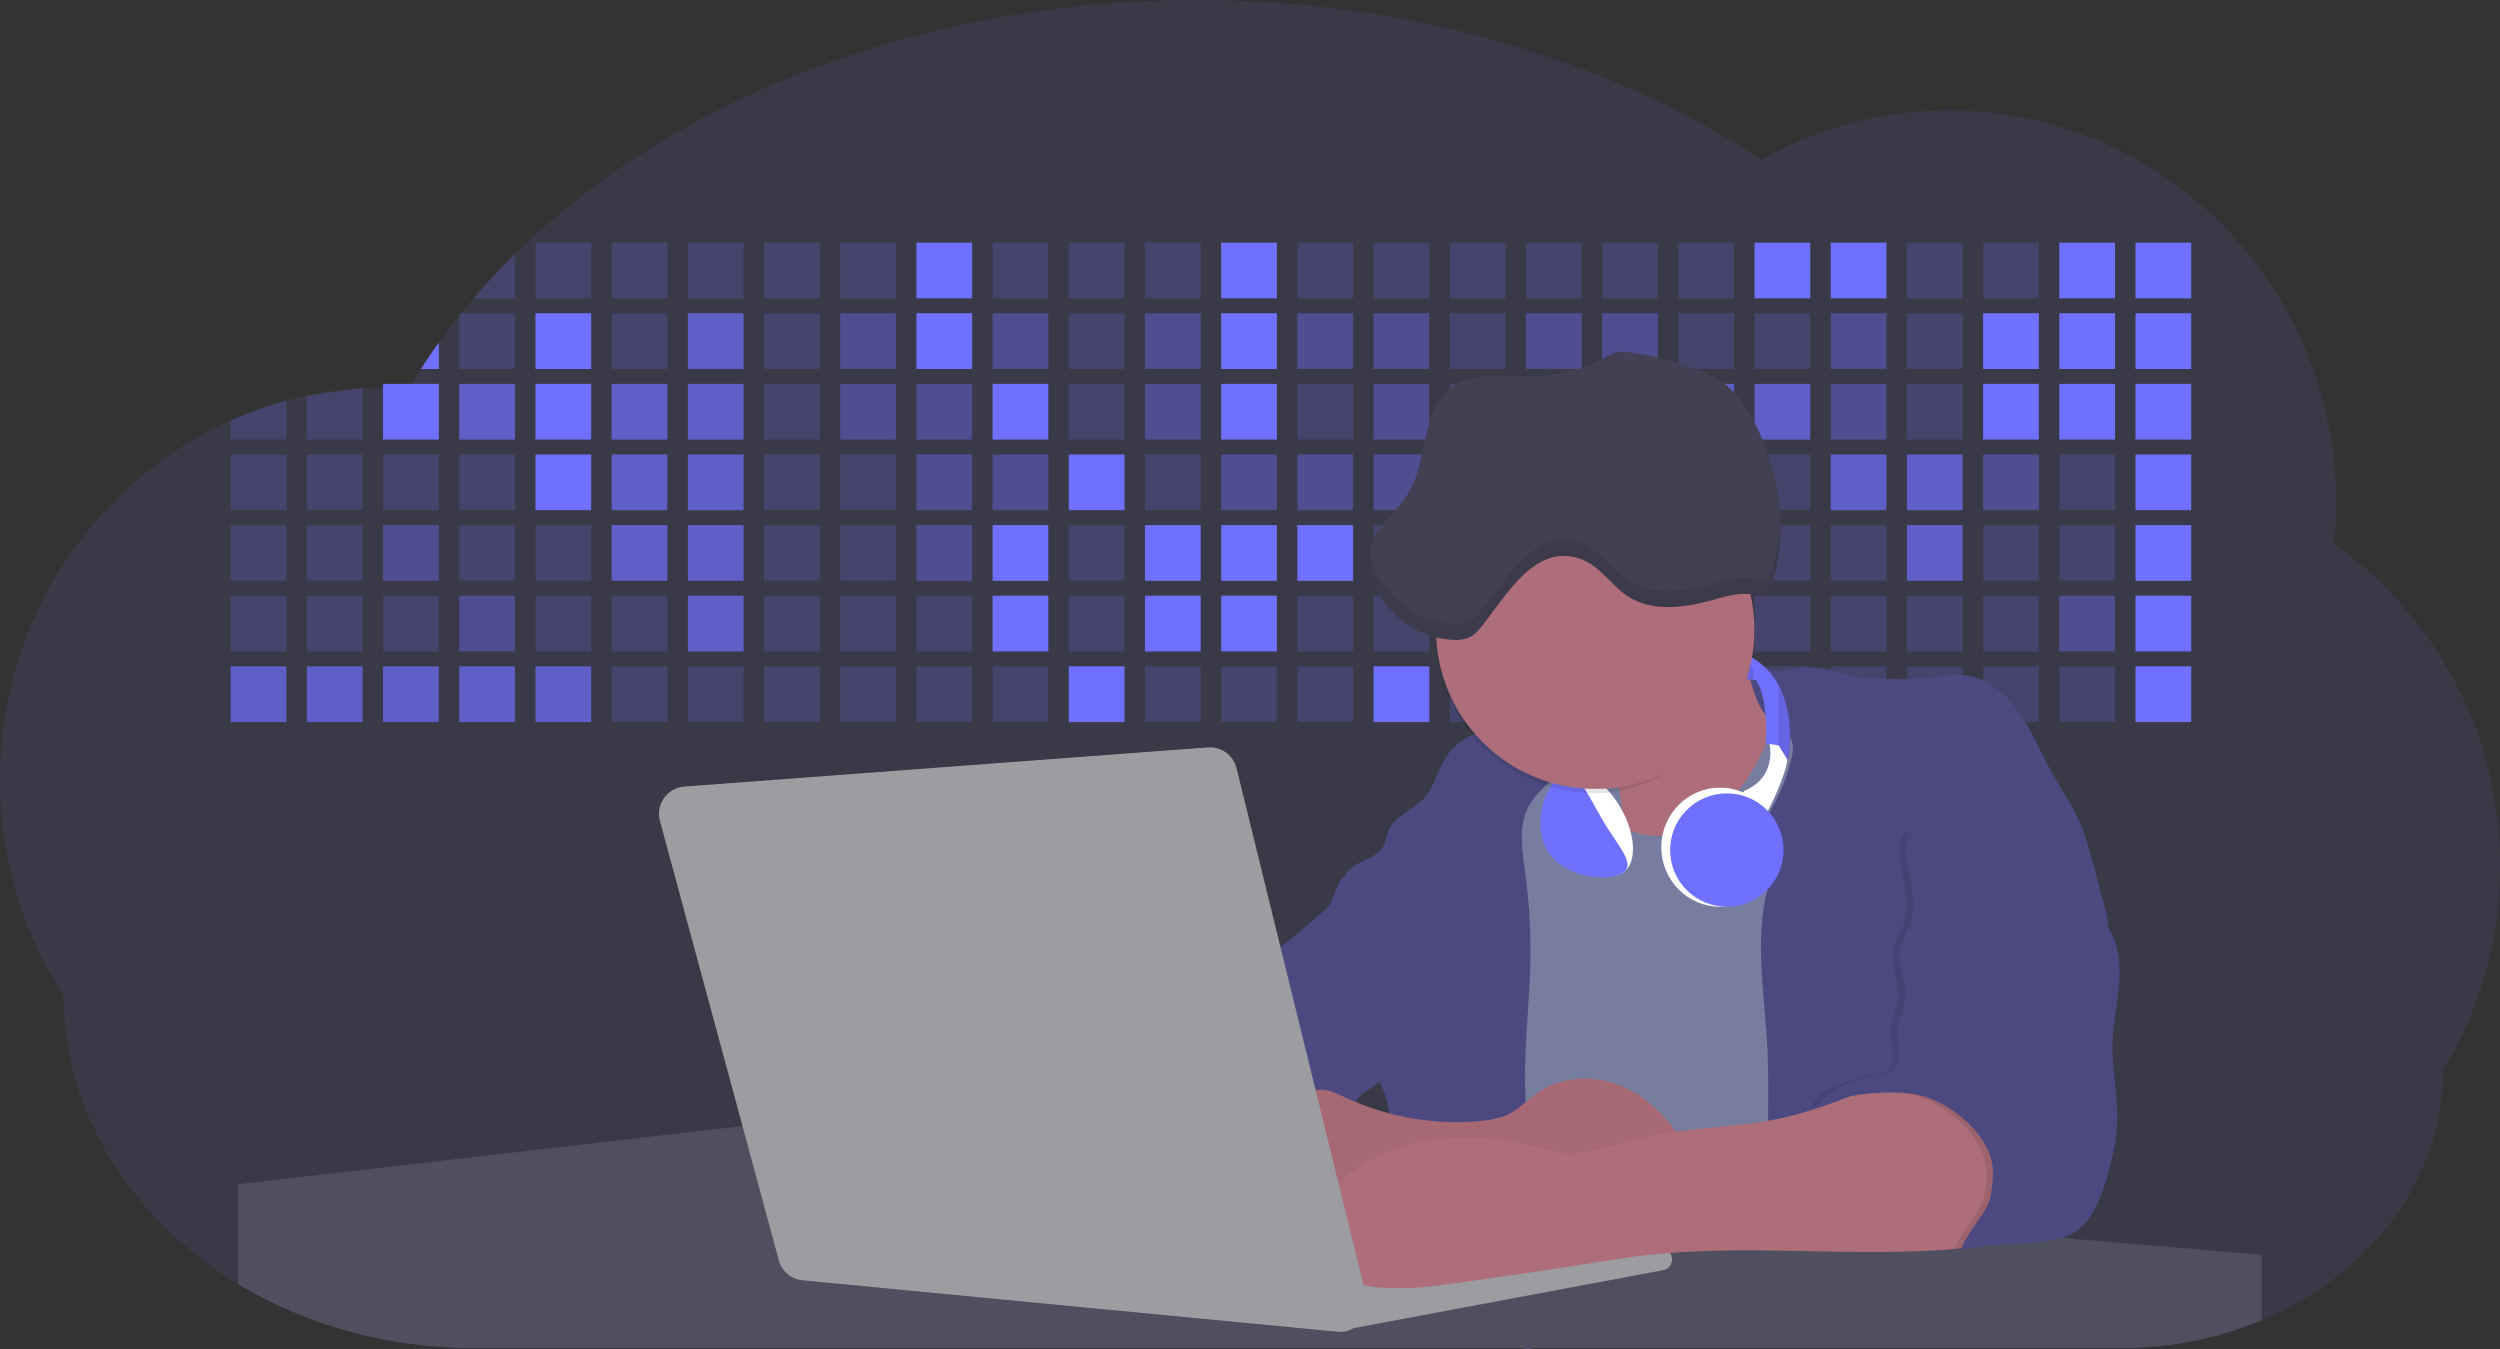 <svg id="aa7bae02-e79e-4d6b-a496-aba15f39787c" data-name="Layer 1" xmlns="http://www.w3.org/2000/svg" width="1144" height="617.32" viewBox="0 0 1144 617.32"><rect x="0" y="0" width="1144" height="617.32" fill="#333333" stroke="none"/><title>developer activity</title><path d="M1172,537.57a181.92,181.92,0,0,1-6.85,49.6,180.06,180.06,0,0,1-19.27,44.28c0,50.1-33.82,93.4-82.91,114a167.3,167.3,0,0,1-64.73,12.8H245.17c-40.25,0-77.55-10.86-108.14-29.36A185.76,185.76,0,0,1,112.2,711c-34-29.22-55.08-69.6-55.08-114.2A180.5,180.5,0,0,1,28,498.08c0-73.36,43.39-136.44,105.55-164.29a174.52,174.52,0,0,1,25.51-9.12q4.63-1.26,9.36-2.26a175.39,175.39,0,0,1,25.51-3.5q4.65-.29,9.35-.33H205c3.46,0,6.89.12,10.3.32l1.12-1.9q2.06-3.44,4.22-6.81,3.9-6.14,8.18-12.1,4.48-6.29,9.35-12.38l.83-1q2.76-3.44,5.64-6.8,9-10.49,19-20.35c72.11-70.68,185.08-116.18,312.08-116.18,98.82,0,189.15,27.55,258.34,73.07A174.18,174.18,0,0,1,920,191.86c97.74,0,177,80.37,177,179.51a184.9,184.9,0,0,1-1,18.78A180,180,0,0,1,1172,537.57Z" transform="translate(-28 -141.34)" fill="#7070ff" opacity="0.1"/><path d="M263.66,257.52v20.35h-19Q253.59,267.39,263.66,257.52Z" transform="translate(-28 -141.34)" fill="#7070ff" opacity="0.2"/><rect x="245.02" y="111.02" width="25.51" height="25.51" fill="#7070ff" opacity="0.2"/><rect x="279.88" y="111.02" width="25.51" height="25.51" fill="#7070ff" opacity="0.2"/><rect x="314.75" y="111.02" width="25.51" height="25.51" fill="#7070ff" opacity="0.2"/><rect x="349.61" y="111.02" width="25.51" height="25.51" fill="#7070ff" opacity="0.2"/><rect x="384.48" y="111.02" width="25.51" height="25.51" fill="#7070ff" opacity="0.2"/><rect x="419.35" y="111.02" width="25.51" height="25.51" fill="#7070ff"/><rect x="454.21" y="111.02" width="25.51" height="25.51" fill="#7070ff" opacity="0.2"/><rect x="489.08" y="111.02" width="25.51" height="25.51" fill="#7070ff" opacity="0.2"/><rect x="523.94" y="111.02" width="25.51" height="25.51" fill="#7070ff" opacity="0.2"/><rect x="558.81" y="111.02" width="25.51" height="25.51" fill="#7070ff"/><rect x="593.68" y="111.02" width="25.51" height="25.51" fill="#7070ff" opacity="0.2"/><rect x="628.54" y="111.02" width="25.51" height="25.51" fill="#7070ff" opacity="0.2"/><rect x="663.41" y="111.02" width="25.51" height="25.51" fill="#7070ff" opacity="0.2"/><rect x="698.28" y="111.02" width="25.51" height="25.51" fill="#7070ff" opacity="0.2"/><rect x="733.14" y="111.02" width="25.51" height="25.51" fill="#7070ff" opacity="0.2"/><rect x="768.01" y="111.02" width="25.51" height="25.51" fill="#7070ff" opacity="0.2"/><rect x="802.87" y="111.02" width="25.51" height="25.51" fill="#7070ff"/><rect x="837.74" y="111.02" width="25.51" height="25.51" fill="#7070ff"/><rect x="872.61" y="111.02" width="25.51" height="25.51" fill="#7070ff" opacity="0.2"/><rect x="907.47" y="111.02" width="25.51" height="25.51" fill="#7070ff" opacity="0.2"/><rect x="942.34" y="111.02" width="25.51" height="25.51" fill="#7070ff"/><rect x="977.2" y="111.02" width="25.51" height="25.51" fill="#7070ff"/><path d="M228.8,298.08v12.1h-8.18Q224.52,304,228.8,298.08Z" transform="translate(-28 -141.34)" fill="#7070ff"/><rect x="210.15" y="143.33" width="25.51" height="25.51" fill="#7070ff" opacity="0.2"/><rect x="245.02" y="143.33" width="25.51" height="25.51" fill="#7070ff"/><rect x="279.88" y="143.33" width="25.51" height="25.51" fill="#7070ff" opacity="0.2"/><rect x="314.75" y="143.33" width="25.51" height="25.51" fill="#7070ff" opacity="0.7"/><rect x="349.61" y="143.33" width="25.51" height="25.51" fill="#7070ff" opacity="0.2"/><rect x="384.48" y="143.33" width="25.51" height="25.51" fill="#7070ff" opacity="0.4"/><rect x="419.35" y="143.33" width="25.51" height="25.51" fill="#7070ff"/><rect x="454.21" y="143.33" width="25.51" height="25.51" fill="#7070ff" opacity="0.4"/><rect x="489.08" y="143.33" width="25.51" height="25.51" fill="#7070ff" opacity="0.2"/><rect x="523.94" y="143.33" width="25.51" height="25.51" fill="#7070ff" opacity="0.4"/><rect x="558.81" y="143.33" width="25.51" height="25.51" fill="#7070ff"/><rect x="593.68" y="143.33" width="25.51" height="25.51" fill="#7070ff" opacity="0.4"/><rect x="628.54" y="143.33" width="25.51" height="25.51" fill="#7070ff" opacity="0.4"/><rect x="663.41" y="143.33" width="25.51" height="25.51" fill="#7070ff" opacity="0.2"/><rect x="698.28" y="143.33" width="25.51" height="25.51" fill="#7070ff" opacity="0.4"/><rect x="733.14" y="143.33" width="25.51" height="25.51" fill="#7070ff" opacity="0.4"/><rect x="768.01" y="143.33" width="25.51" height="25.51" fill="#7070ff" opacity="0.2"/><rect x="802.87" y="143.33" width="25.51" height="25.51" fill="#7070ff" opacity="0.2"/><rect x="837.74" y="143.33" width="25.51" height="25.51" fill="#7070ff" opacity="0.4"/><rect x="872.61" y="143.33" width="25.51" height="25.51" fill="#7070ff" opacity="0.2"/><rect x="907.47" y="143.33" width="25.51" height="25.51" fill="#7070ff"/><rect x="942.34" y="143.33" width="25.51" height="25.51" fill="#7070ff"/><rect x="977.2" y="143.33" width="25.51" height="25.51" fill="#7070ff"/><path d="M159.06,324.67V342.5H133.55v-8.71A174.52,174.52,0,0,1,159.06,324.67Z" transform="translate(-28 -141.34)" fill="#7070ff" opacity="0.2"/><polygon points="165.93 177.57 165.93 201.16 140.42 201.16 140.42 181.07 165.93 177.57" fill="#7070ff" opacity="0.2"/><rect x="175.28" y="175.65" width="25.51" height="25.51" fill="#7070ff"/><rect x="210.15" y="175.65" width="25.51" height="25.51" fill="#7070ff" opacity="0.7"/><rect x="245.02" y="175.65" width="25.51" height="25.51" fill="#7070ff"/><rect x="279.88" y="175.65" width="25.51" height="25.51" fill="#7070ff" opacity="0.7"/><rect x="314.75" y="175.65" width="25.51" height="25.51" fill="#7070ff" opacity="0.7"/><rect x="349.61" y="175.65" width="25.51" height="25.51" fill="#7070ff" opacity="0.2"/><rect x="384.48" y="175.65" width="25.51" height="25.51" fill="#7070ff" opacity="0.4"/><rect x="419.35" y="175.65" width="25.51" height="25.51" fill="#7070ff" opacity="0.4"/><rect x="454.21" y="175.65" width="25.51" height="25.51" fill="#7070ff"/><rect x="489.08" y="175.65" width="25.51" height="25.51" fill="#7070ff" opacity="0.2"/><rect x="523.94" y="175.65" width="25.51" height="25.51" fill="#7070ff" opacity="0.4"/><rect x="558.81" y="175.65" width="25.51" height="25.51" fill="#7070ff"/><rect x="593.68" y="175.65" width="25.51" height="25.51" fill="#7070ff" opacity="0.2"/><rect x="628.54" y="175.65" width="25.51" height="25.51" fill="#7070ff" opacity="0.4"/><rect x="663.41" y="175.65" width="25.51" height="25.51" fill="#7070ff" opacity="0.2"/><rect x="698.28" y="175.65" width="25.51" height="25.51" fill="#7070ff"/><rect x="733.14" y="175.65" width="25.51" height="25.51" fill="#7070ff" opacity="0.2"/><rect x="768.01" y="175.65" width="25.51" height="25.51" fill="#7070ff" opacity="0.7"/><rect x="802.87" y="175.65" width="25.51" height="25.51" fill="#7070ff" opacity="0.7"/><rect x="837.74" y="175.65" width="25.51" height="25.51" fill="#7070ff" opacity="0.4"/><rect x="872.61" y="175.65" width="25.51" height="25.51" fill="#7070ff" opacity="0.2"/><rect x="907.47" y="175.65" width="25.51" height="25.51" fill="#7070ff"/><rect x="942.34" y="175.65" width="25.51" height="25.51" fill="#7070ff"/><rect x="977.2" y="175.65" width="25.51" height="25.51" fill="#7070ff"/><rect x="105.55" y="207.96" width="25.51" height="25.51" fill="#7070ff" opacity="0.2"/><rect x="140.42" y="207.96" width="25.51" height="25.51" fill="#7070ff" opacity="0.2"/><rect x="175.28" y="207.96" width="25.51" height="25.51" fill="#7070ff" opacity="0.2"/><rect x="210.15" y="207.96" width="25.51" height="25.51" fill="#7070ff" opacity="0.2"/><rect x="245.02" y="207.96" width="25.51" height="25.51" fill="#7070ff"/><rect x="279.88" y="207.96" width="25.51" height="25.51" fill="#7070ff" opacity="0.7"/><rect x="314.75" y="207.96" width="25.51" height="25.51" fill="#7070ff" opacity="0.7"/><rect x="349.61" y="207.96" width="25.51" height="25.51" fill="#7070ff" opacity="0.2"/><rect x="384.48" y="207.96" width="25.51" height="25.51" fill="#7070ff" opacity="0.2"/><rect x="419.35" y="207.96" width="25.51" height="25.51" fill="#7070ff" opacity="0.4"/><rect x="454.21" y="207.96" width="25.51" height="25.51" fill="#7070ff" opacity="0.4"/><rect x="489.08" y="207.96" width="25.51" height="25.51" fill="#7070ff"/><rect x="523.94" y="207.96" width="25.51" height="25.51" fill="#7070ff" opacity="0.2"/><rect x="558.81" y="207.96" width="25.51" height="25.51" fill="#7070ff" opacity="0.4"/><rect x="593.68" y="207.96" width="25.51" height="25.51" fill="#7070ff" opacity="0.4"/><rect x="628.54" y="207.96" width="25.51" height="25.51" fill="#7070ff" opacity="0.4"/><rect x="663.41" y="207.96" width="25.51" height="25.51" fill="#7070ff" opacity="0.4"/><rect x="698.28" y="207.96" width="25.51" height="25.51" fill="#7070ff" opacity="0.2"/><rect x="733.14" y="207.96" width="25.51" height="25.51" fill="#7070ff" opacity="0.2"/><rect x="768.01" y="207.96" width="25.51" height="25.51" fill="#7070ff" opacity="0.2"/><rect x="802.87" y="207.96" width="25.51" height="25.51" fill="#7070ff" opacity="0.2"/><rect x="837.74" y="207.96" width="25.51" height="25.51" fill="#7070ff" opacity="0.7"/><rect x="872.61" y="207.96" width="25.51" height="25.51" fill="#7070ff" opacity="0.7"/><rect x="907.47" y="207.96" width="25.51" height="25.51" fill="#7070ff" opacity="0.4"/><rect x="942.34" y="207.96" width="25.51" height="25.51" fill="#7070ff" opacity="0.2"/><rect x="977.2" y="207.96" width="25.51" height="25.51" fill="#7070ff"/><rect x="105.55" y="240.28" width="25.51" height="25.51" fill="#7070ff" opacity="0.2"/><rect x="140.42" y="240.28" width="25.51" height="25.51" fill="#7070ff" opacity="0.2"/><rect x="175.28" y="240.28" width="25.51" height="25.51" fill="#7070ff" opacity="0.4"/><rect x="210.15" y="240.28" width="25.51" height="25.51" fill="#7070ff" opacity="0.2"/><rect x="245.02" y="240.28" width="25.51" height="25.51" fill="#7070ff" opacity="0.2"/><rect x="279.88" y="240.28" width="25.51" height="25.51" fill="#7070ff" opacity="0.7"/><rect x="314.75" y="240.28" width="25.51" height="25.51" fill="#7070ff" opacity="0.7"/><rect x="349.61" y="240.28" width="25.51" height="25.51" fill="#7070ff" opacity="0.2"/><rect x="384.48" y="240.28" width="25.51" height="25.51" fill="#7070ff" opacity="0.2"/><rect x="419.35" y="240.28" width="25.51" height="25.51" fill="#7070ff" opacity="0.4"/><rect x="454.21" y="240.28" width="25.51" height="25.51" fill="#7070ff"/><rect x="489.08" y="240.28" width="25.51" height="25.51" fill="#7070ff" opacity="0.2"/><rect x="523.94" y="240.28" width="25.51" height="25.51" fill="#7070ff"/><rect x="558.81" y="240.28" width="25.51" height="25.51" fill="#7070ff"/><rect x="593.68" y="240.28" width="25.51" height="25.51" fill="#7070ff"/><rect x="628.54" y="240.28" width="25.51" height="25.51" fill="#7070ff" opacity="0.2"/><rect x="663.41" y="240.28" width="25.51" height="25.51" fill="#7070ff"/><rect x="698.28" y="240.28" width="25.51" height="25.51" fill="#7070ff" opacity="0.2"/><rect x="733.14" y="240.28" width="25.51" height="25.51" fill="#7070ff" opacity="0.2"/><rect x="768.01" y="240.28" width="25.51" height="25.51" fill="#7070ff" opacity="0.2"/><rect x="802.87" y="240.28" width="25.51" height="25.51" fill="#7070ff" opacity="0.2"/><rect x="837.74" y="240.28" width="25.51" height="25.51" fill="#7070ff" opacity="0.2"/><rect x="872.61" y="240.28" width="25.51" height="25.51" fill="#7070ff" opacity="0.7"/><rect x="907.47" y="240.28" width="25.51" height="25.51" fill="#7070ff" opacity="0.2"/><rect x="942.34" y="240.28" width="25.51" height="25.51" fill="#7070ff" opacity="0.2"/><rect x="977.2" y="240.28" width="25.51" height="25.51" fill="#7070ff"/><rect x="105.55" y="272.59" width="25.51" height="25.51" fill="#7070ff" opacity="0.2"/><rect x="140.42" y="272.59" width="25.51" height="25.51" fill="#7070ff" opacity="0.2"/><rect x="175.28" y="272.59" width="25.51" height="25.51" fill="#7070ff" opacity="0.2"/><rect x="210.15" y="272.59" width="25.51" height="25.51" fill="#7070ff" opacity="0.4"/><rect x="245.02" y="272.59" width="25.51" height="25.51" fill="#7070ff" opacity="0.2"/><rect x="279.88" y="272.59" width="25.51" height="25.51" fill="#7070ff" opacity="0.2"/><rect x="314.75" y="272.59" width="25.51" height="25.51" fill="#7070ff" opacity="0.7"/><rect x="349.61" y="272.59" width="25.51" height="25.51" fill="#7070ff" opacity="0.2"/><rect x="384.48" y="272.59" width="25.51" height="25.51" fill="#7070ff" opacity="0.2"/><rect x="419.35" y="272.59" width="25.51" height="25.51" fill="#7070ff" opacity="0.2"/><rect x="454.21" y="272.59" width="25.51" height="25.51" fill="#7070ff"/><rect x="489.08" y="272.59" width="25.51" height="25.51" fill="#7070ff" opacity="0.2"/><rect x="523.94" y="272.59" width="25.51" height="25.51" fill="#7070ff"/><rect x="558.81" y="272.59" width="25.51" height="25.51" fill="#7070ff"/><rect x="593.68" y="272.59" width="25.51" height="25.51" fill="#7070ff" opacity="0.2"/><rect x="628.54" y="272.59" width="25.51" height="25.51" fill="#7070ff" opacity="0.2"/><rect x="663.41" y="272.59" width="25.51" height="25.51" fill="#7070ff" opacity="0.2"/><rect x="698.28" y="272.59" width="25.51" height="25.51" fill="#7070ff" opacity="0.2"/><rect x="733.14" y="272.59" width="25.51" height="25.51" fill="#7070ff" opacity="0.2"/><rect x="768.01" y="272.59" width="25.51" height="25.51" fill="#7070ff" opacity="0.2"/><rect x="802.87" y="272.59" width="25.51" height="25.51" fill="#7070ff" opacity="0.2"/><rect x="837.74" y="272.59" width="25.51" height="25.51" fill="#7070ff" opacity="0.2"/><rect x="872.61" y="272.59" width="25.51" height="25.51" fill="#7070ff" opacity="0.2"/><rect x="907.47" y="272.59" width="25.51" height="25.51" fill="#7070ff" opacity="0.2"/><rect x="942.34" y="272.59" width="25.51" height="25.51" fill="#7070ff" opacity="0.4"/><rect x="977.2" y="272.59" width="25.51" height="25.51" fill="#7070ff"/><rect x="105.55" y="304.91" width="25.51" height="25.51" fill="#7070ff" opacity="0.7"/><rect x="140.42" y="304.91" width="25.51" height="25.51" fill="#7070ff" opacity="0.7"/><rect x="175.28" y="304.91" width="25.51" height="25.51" fill="#7070ff" opacity="0.7"/><rect x="210.15" y="304.91" width="25.51" height="25.51" fill="#7070ff" opacity="0.7"/><rect x="245.02" y="304.91" width="25.51" height="25.51" fill="#7070ff" opacity="0.7"/><rect x="279.88" y="304.91" width="25.51" height="25.51" fill="#7070ff" opacity="0.2"/><rect x="314.75" y="304.91" width="25.51" height="25.51" fill="#7070ff" opacity="0.2"/><rect x="349.61" y="304.91" width="25.51" height="25.51" fill="#7070ff" opacity="0.2"/><rect x="384.48" y="304.91" width="25.51" height="25.51" fill="#7070ff" opacity="0.2"/><rect x="419.35" y="304.91" width="25.51" height="25.51" fill="#7070ff" opacity="0.2"/><rect x="454.21" y="304.91" width="25.51" height="25.51" fill="#7070ff" opacity="0.2"/><rect x="489.08" y="304.91" width="25.51" height="25.51" fill="#7070ff"/><rect x="523.94" y="304.91" width="25.51" height="25.51" fill="#7070ff" opacity="0.2"/><rect x="558.81" y="304.91" width="25.51" height="25.51" fill="#7070ff" opacity="0.2"/><rect x="593.68" y="304.91" width="25.51" height="25.51" fill="#7070ff" opacity="0.2"/><rect x="628.54" y="304.91" width="25.51" height="25.51" fill="#7070ff"/><rect x="663.41" y="304.91" width="25.51" height="25.51" fill="#7070ff" opacity="0.2"/><rect x="698.28" y="304.91" width="25.51" height="25.51" fill="#7070ff" opacity="0.2"/><rect x="733.14" y="304.91" width="25.51" height="25.51" fill="#7070ff" opacity="0.2"/><rect x="768.01" y="304.91" width="25.51" height="25.51" fill="#7070ff" opacity="0.2"/><rect x="802.87" y="304.91" width="25.51" height="25.51" fill="#7070ff" opacity="0.2"/><rect x="837.74" y="304.91" width="25.51" height="25.51" fill="#7070ff" opacity="0.2"/><rect x="872.61" y="304.91" width="25.51" height="25.51" fill="#7070ff" opacity="0.2"/><rect x="907.47" y="304.91" width="25.51" height="25.51" fill="#7070ff" opacity="0.2"/><rect x="942.34" y="304.91" width="25.51" height="25.51" fill="#7070ff" opacity="0.2"/><rect x="977.2" y="304.91" width="25.51" height="25.51" fill="#7070ff"/><circle cx="734.52" cy="363.89" r="34.87" fill="#767d9f"/><path d="M760.71,460.87q5.22,22.78,8.86,45.9c.73,4.58,1.38,9.41-.28,13.74-1.39,3.61-4.22,6.43-6.44,9.59s-3.9,7.21-2.55,10.83,5.29,5.6,9.05,6.62c10.76,2.9,22.23.79,32.94-2.35a53.29,53.29,0,0,0,13.81-5.72c4.54-2.88,8.26-6.88,11.68-11,15.61-18.93,25.83-41.65,35.45-64.23a39.12,39.12,0,0,1-33.11-13.34c-3.94-4.63-6.83-11.08-4.61-16.74-6.51,3.57-14.24,3.81-21.25,6.25a75.49,75.49,0,0,0-12.5,6.15q-7.18,4.15-14.28,8.46C772.07,458.29,767,461.19,760.71,460.87Z" transform="translate(-28 -141.34)" fill="#ae6e79"/><path d="M833.64,487.05c-6.11,11.89-14.06,23.32-25.41,30.4s-26.63,9-38,2c-5.6-3.42-9.84-8.62-14.73-13s-11-8.13-17.57-7.56c-7.24.63-12.91,6.28-17.76,11.69-7.36,8.22-14.47,16.79-19.68,26.52-10,18.7-12.37,40.56-11.93,61.76s3.51,42.29,3.58,63.49c.1,26.08-4.32,51.95-8.79,77.64,41.1-5.06,82.25,6,123.44,10.19,26.36,2.71,52.92,2.65,79.42,2.58,4.66,0,9.62-.12,13.5-2.7a18.2,18.2,0,0,0,5.59-6.64c3.66-6.75,5.13-14.45,6.15-22.06,2.59-19.22,2.67-38.68,2.74-58.08.18-47,.35-94.17-5.62-140.8-1.47-11.47-3.35-23-7.75-33.73s-11.58-20.6-21.62-26.35c-6.45-3.7-21.4-10.14-29-6.41C841.67,460.15,837.73,479.09,833.64,487.05Z" transform="translate(-28 -141.34)" fill="#767d9f"/><path d="M836.68,619.77c-1.55-29-7.86-59.95,5.57-85.69,3.3-6.32-8.54-14.21-4.88-20.33a92.08,92.08,0,0,0,10.06-23.93c.76-2.89,1.37-5.95.65-8.85-1.33-5.29-6.56-8.44-11-11.66-4.9-3.56-7.42-14.41-9-20.28s12.57,1.2,18.26-.89c7.9-2.89,17.94-1.07,25.82,1.86,4.4,1.62,9.18,1.76,13.87,1.88,9.11.24,18.25.47,27.29-.65,4.06-.51,8.13-1.28,12.21-1.05,10.41.59,19.46,7.71,25.62,16.13s10.08,18.23,15.13,27.35c4.21,7.6,9.23,14.78,12.82,22.69,3.18,7,5.19,14.52,7.18,22l5.13,19.19a25.58,25.58,0,0,1,1.26,8.51c-.26,3.07-1.62,5.93-3,8.66A164.12,164.12,0,0,1,971,603.2c-10.79,13.23-23.89,25.16-30.3,41-2.5,6.17-3.89,12.73-5.16,19.27a707.94,707.94,0,0,0-10.9,79.15,174.2,174.2,0,0,0-36.52-12.21,177.61,177.61,0,0,0-19-3c-5.59-.58-12.8.52-18.12-1-8.9-2.53-9.88-17.58-11.23-25.46-2.16-12.55-2.59-25.32-2.67-38C837,648.53,837.45,634.14,836.68,619.77Z" transform="translate(-28 -141.34)" fill="#4c4981"/><path d="M641.23,565.54c4.21,24,8.85,48.07,18,70.62-.23.22-.46.42-.69.62-.81.69-1.65,1.34-2.53,2-2.05,1.44-4.3,2.66-6,4.54a8,8,0,0,0-1.5,2.45,5.48,5.48,0,0,0,0,4.47c-4.77,2.11-10.31,1.46-15.66,1.26-4.61-.17-9.08,0-12.78,2.53-5.14,3.54-6.69,10.34-7.52,16.52q-.46,3.38-.79,6.77-.32,3.15-.52,6.32a188.61,188.61,0,0,0-.19,21q.08,1.92.21,3.84c-16.34-.39-31.23-8.91-45.32-17.19-3.22-1.89-6.54-3.88-8.63-7A15.8,15.8,0,0,1,555,674c0-.51.09-1,.16-1.52a41.58,41.58,0,0,1,2.29-8.68,107.2,107.2,0,0,1,19.19-32.65c3.58-4.18,7.61-8.27,9.28-13.52.73-2.29,1-4.72,1.74-7,3.32-9.88,15.3-14.55,19.4-24.14,1-2.29,1.46-4.8,2.7-7a17.63,17.63,0,0,1,4.25-4.75c.73-.61,1.49-1.2,2.24-1.79q10.54-8.26,20.31-17.45,1.82-1.71,3.6-3.46A59.48,59.48,0,0,0,641.23,565.54Z" transform="translate(-28 -141.34)" fill="#4c4981"/><path d="M742,494.56c-1.44,1.52-3,2.95-4.53,4.37l-.41.37-1.62,1.5a39,39,0,0,0-7.55,8.79l-.17.28c-5.1,9.13-3.21,20.37-1.79,30.74a261.55,261.55,0,0,1,2.37,39c-.26,18-2.38,35.88-2.42,53.86,0,4.08.09,8.15.27,12.23.29,6.63.79,13.25,1.39,19.87.65,7.26,1.43,14.51,2.16,21.76.58,5.61,1.13,11.21,1.59,16.81.23,2.9.45,5.79.63,8.69.21,3.4.38,6.81.48,10.21h0c.07,2.16.11,4.31.11,6.47,0,1.23,0,2.45,0,3.67q0,3.51-.19,7-.2,4.49-.61,9c-.31,3.27-.86,6.84-3.16,9.14-.14.14-.29.27-.44.4l-3.24-.4a332.72,332.72,0,0,0-67.3-1.2c.49-3.38.94-6.75,1.38-10.14.2-1.6.4-3.21.59-4.82q.33-2.76.63-5.52c.23-2,.44-4,.64-6q.78-7.73,1.37-15.47.87-11.29,1.32-22.62.22-5.41.34-10.83.17-6.72.16-13.45,0-6.54-.11-13.1c0-1.44-.06-2.88-.18-4.31a27.35,27.35,0,0,0-.53-3.83,49.87,49.87,0,0,0-3-8.48c-.22-.52-.43-1-.64-1.55-.12-.27-.23-.55-.34-.82,5.76-5.13,9.86-12,13.8-18.76,6.39-10.89,12.93-22.26,14-34.84s-5.18-26.71-17.2-30.55c-3.27-1-6.73-1.28-10.1-1.87-3.18-.56-9.81-1.83-13.49-4.11q-3,3.08-6,6.05a22.15,22.15,0,0,1,2.17-8.71l1.42.07a2.71,2.71,0,0,1-.16-1c0-1.07.74-2.28,2.32-3.62,4.71-4,12.12-4.89,15.09-10.3,1.24-2.25,1.45-4.93,2.45-7.29,2.87-6.73,11.11-9.21,16.07-14.59s6.2-13,10.21-19a28.62,28.62,0,0,1,12-10c.4-.19.81-.38,1.22-.55,8.3-3.55,18.16-4.36,26.76-4.34,3.34,0,12,.1,16.24,1.79a5.32,5.32,0,0,1,1.85,1.13C752.37,480.61,745.34,491,742,494.56Z" transform="translate(-28 -141.34)" fill="#4c4981"/><path d="M642.72,542.69a60.88,60.88,0,0,1,46.74,4.87c7.2,4,13.66,9.58,17.62,16.78,5.95,10.8,5.69,23.82,5.27,36.15-.21,6.17-.48,12.56-3.2,18.1C706,625,700.06,629.4,694,633a42.24,42.24,0,0,1-12.32,5.33c-6.72,1.46-13.7.22-20.47-1-7.36-1.36-15.26-3-20.37-8.48-3-3.18-4.64-7.31-6.26-11.35q-3.49-8.75-7-17.48c-4.05-10.11-5.42-18.52-.07-28.37,2.43-4.49,5.4-8.69,7.8-13.21C636.51,556.14,640.81,543.28,642.72,542.69Z" transform="translate(-28 -141.34)" fill="#4c4981"/><path d="M1063,715.56v29.9a167.3,167.3,0,0,1-64.73,12.8H728.58c-.14.14-.29.27-.44.4l-3.24-.4H245.17c-40.25,0-77.55-10.86-108.14-29.36V683.25l230.72-26.63.18,0L502.29,668l34.77,3,18.06,1.53,37.38,3.17,19.23,1.63,28,2.38,3.94.33,20.18,1.71L691.23,684l38.5,3.26,64.18,5.45,45.15,3.83,74.14,6.29,14.1,1.19,1.52.13,1.32.11,18.62,1.58,20.44,1.74,2.37.2Z" transform="translate(-28 -141.34)" fill="#504f60"/><polygon points="764 573.12 474.86 523.77 463.65 580.46 596.19 596.33 637 601.44 749.26 579.33 764 573.12" fill="#9c9ca1"/><path d="M642.33,739.94l144.86-27.23a5,5,0,0,1,5.94,4.93h0a5,5,0,0,1-4.09,4.93L647.57,749.06Z" transform="translate(-28 -141.34)" fill="#9c9ca1"/><path d="M705.17,654.31c4.51-.42,9.08-1.13,13.14-3.13,5-2.49,8.89-6.78,13.52-9.94,10.18-7,23.8-7.94,35.47-3.92s21.41,12.63,28.23,22.91c4.53,6.85,7.93,15.59,4.73,23.15a30.51,30.51,0,0,1-4.12,6.44l-8.34,10.9a29,29,0,0,1-5.66,6.09c-3.12,2.27-7,3.2-10.82,3.76-10.15,1.48-20.48.64-30.71,1.32-17.57,1.17-34.73,6.83-52.34,6.64-10.12-.11-20.11-2.15-30-4.19l-43.77-9c-7.62-1.56-16.23-3.84-19.82-10.75-1.61-3.11-1.91-6.71-2.1-10.21-.52-9.64,0-20.36,6.68-27.31,6.28-6.52,16.21-8.58,23.71-13.4,9.18-5.91,12.21-4,21.89.44A120,120,0,0,0,705.17,654.31Z" transform="translate(-28 -141.34)" fill="#ae6e79"/><path d="M705.17,654.31c4.51-.42,9.08-1.13,13.14-3.13,5-2.49,8.89-6.78,13.52-9.94,10.18-7,23.8-7.94,35.47-3.92s21.41,12.63,28.23,22.91c4.53,6.85,7.93,15.59,4.73,23.15a30.51,30.51,0,0,1-4.12,6.44l-8.34,10.9a29,29,0,0,1-5.66,6.09c-3.12,2.27-7,3.2-10.82,3.76-10.15,1.48-20.48.64-30.71,1.32-17.57,1.17-34.73,6.83-52.34,6.64-10.12-.11-20.11-2.15-30-4.19l-43.77-9c-7.62-1.56-16.23-3.84-19.82-10.75-1.61-3.11-1.91-6.71-2.1-10.21-.52-9.64,0-20.36,6.68-27.31,6.28-6.52,16.21-8.58,23.71-13.4,9.18-5.91,12.21-4,21.89.44A120,120,0,0,0,705.17,654.31Z" transform="translate(-28 -141.34)" opacity="0.05"/><path d="M880.94,640.6c-12.28,4.75-24.63,9.52-37.49,12.35-21.56,4.75-44.12,4-65.51,9.43-11.3,2.88-22.53,7.52-34.14,6.58-5.19-.42-10.2-2-15.25-3.2-28.37-7-60.62-4.73-83.66,13.27-7.88,6.15-14.33,13.82-20.18,22a14.7,14.7,0,0,0,5.91,21.88A86.62,86.62,0,0,0,659,730.48c13.13,1.16,26.32-.7,39.38-2.56,19.38-2.75,38.77-5.51,58.1-8.6,6.94-1.11,13.88-2.26,20.86-3.14,50.23-6.35,101.37,1.37,151.73-3.93,5.09-.54,10.27-1.24,14.9-3.41,11.72-5.5,17.52-20,15.1-32.74s-11.76-23.33-23-29.83c-9.42-5.47-19.58-7.68-30.07-10C896.26,634,890.32,637,880.94,640.6Z" transform="translate(-28 -141.34)" fill="#ae6e79"/><path d="M988.67,564.44c5.54,7.26,6.72,17,6.12,26.09s-2.76,18.08-3.08,27.21c-.44,12.52,2.58,25,2.07,37.48-.36,8.73-2.43,17.29-4.88,25.67-2.89,9.89-7.07,20.52-16.2,25.27-12.12,6.31-37.54,2.76-50.29,7.7,1.16-7.23,12.28-17.7,13.44-24.93.8-5,1.61-10.14.75-15.15-1.1-6.39-4.85-12.06-9.3-16.78-7.08-7.51-16.32-13.16-26.47-15s-35-.33-43.12,6.08c-1-6.62,17.6-13,24.14-14.43,3.26-.73,7-.32,9.61-2.39,5-3.92,1.37-11.73,1.61-18,.19-5,3.11-9.58,3.7-14.58,1-8-4.22-16.15-2.17-24,.76-2.9,2.45-5.45,3.62-8.21,3.56-8.45,2-18.09.1-27.07-1.18-5.64-2.33-12,.81-16.81,2.91-4.49,11.17,11.5,16.46,10.76,17.47-2.45,33.28-15.4,47.39-4.8,7.19,5.4,8.13,11,11,18.71C976.77,554.6,984,558.36,988.67,564.44Z" transform="translate(-28 -141.34)" opacity="0.1"/><path d="M991.67,564.44c5.54,7.26,6.72,17,6.12,26.09s-2.76,18.08-3.08,27.21c-.44,12.52,2.58,25,2.07,37.48-.36,8.73-2.43,17.29-4.88,25.67-2.89,9.89-7.07,20.52-16.2,25.27-12.12,6.31-37.54,2.76-50.29,7.7,1.16-7.23,12.28-17.7,13.44-24.93.8-5,1.61-10.14.75-15.15-1.1-6.39-4.85-12.06-9.3-16.78-7.08-7.51-16.32-13.16-26.47-15s-35-.33-43.12,6.08c-1-6.62,17.6-13,24.14-14.43,3.26-.73,7-.32,9.61-2.39,5-3.92,1.37-11.73,1.61-18,.19-5,3.11-9.58,3.7-14.58,1-8-4.22-16.15-2.17-24,.76-2.9,2.45-5.45,3.62-8.21,3.56-8.45,2-18.09.1-27.07-1.18-5.64-2.33-12,.81-16.81,2.91-4.49,8.6-6.19,13.89-6.94a68.42,68.42,0,0,1,50,12.9c7.19,5.4,8.13,11,11,18.71C979.77,554.6,987,558.36,991.67,564.44Z" transform="translate(-28 -141.34)" fill="#4c4981"/><path d="M330,517.06,384.37,718a12.55,12.55,0,0,0,10.91,9.21L640,750.72a12.54,12.54,0,0,0,13.38-15.48L593.84,492.86a12.54,12.54,0,0,0-13.12-9.51L341.13,501.27A12.54,12.54,0,0,0,330,517.06Z" transform="translate(-28 -141.34)" fill="#9c9ca1"/><ellipse cx="787.11" cy="387.68" rx="26.9" ry="27.25" fill="#fff"/><path d="M837.2,479.31s5.67,16.86-11.06,23.95L824,507l10.48,10.34S847.4,493.77,846,485.4C846,485.4,844,476.9,837.2,479.31Z" transform="translate(-28 -141.34)" fill="#fff"/><circle cx="790.2" cy="388.99" r="25.94" fill="#7070ff"/><path d="M846.13,489.23l-4.12-6.8-6-.85c1.28-22.39-4.53-29.06-4.53-29.06l-1.35-.13-5.88-.57-11.06-11.48v-3.26c15.54,1.85,24.13,9.23,28.77,17.88C850.16,470.14,846.13,489.23,846.13,489.23Z" transform="translate(-28 -141.34)" fill="#7070ff"/><path d="M830.18,448.27v4.12l-5.88-.57-11.06-11.48S830.35,444.17,830.18,448.27Z" transform="translate(-28 -141.34)" stroke="#4c4981" stroke-miterlimit="10" opacity="0.1"/><path d="M846.13,489.23l-4.12-6.8V455C850.16,470.14,846.13,489.23,846.13,489.23Z" transform="translate(-28 -141.34)" stroke="#4c4981" stroke-miterlimit="10" opacity="0.1"/><ellipse cx="757.11" cy="518.2" rx="14.43" ry="26.32" transform="translate(-185.67 306.64) rotate(-30)" fill="#fff"/><path d="M761,516c7.27,12.59,16.19,21,9.29,25s-27,2-34.27-10.6-.67-30,6.23-34S753.72,503.38,761,516Z" transform="translate(-28 -141.34)" fill="#7070ff"/><path d="M825.73,425.3c0,40.23-27.53,79-67.76,79a72.85,72.85,0,0,1,0-145.7C798.2,358.64,825.73,385.06,825.73,425.3Z" transform="translate(-28 -141.34)" opacity="0.1"/><circle cx="729.97" cy="288.15" r="72.85" fill="#ae6e79"/><path d="M751.57,397.21c8.67,3.19,13.8,12.15,21.58,17.14,11,7,25.32,5.19,37.88,1.73,7-1.91,14.32-4.24,21.21-2.12a6,6,0,0,0,3.23.46c1.5-.43,2.24-2.09,2.73-3.57,8.52-25.4,4.69-54.17-8.17-77.67-3.32-6.06-7.3-11.92-12.78-16.13-4.32-3.31-9.4-5.48-14.52-7.33a145,145,0,0,0-28.88-7.13,17.94,17.94,0,0,0-5.27-.17c-2.41.39-4.57,1.69-6.72,2.85A68.78,68.78,0,0,1,732,313.38c-14,.53-30-2.77-40.79,6.21-13,10.77-9.76,31.78-18.19,46.4-5.58,9.67-16.34,16.69-18.11,27.7a25.57,25.57,0,0,0,.63,10.07c4.12,16.94,20.52,30.06,38,30.37a14.42,14.42,0,0,0,7.76-1.59,17.55,17.55,0,0,0,4.09-3.89C716.84,415.09,729.94,389.25,751.57,397.21Z" transform="translate(-28 -141.34)" fill="#444053"/><path d="M838.2,403.48c-.49,1.48-1.23,3.14-2.73,3.57a6,6,0,0,1-3.23-.46c-6.89-2.12-14.25.21-21.2,2.12-12.57,3.46-26.92,5.31-37.88-1.73-7.79-5-12.91-14-21.59-17.14-21.63-8-34.73,17.88-46.21,31.44a17.55,17.55,0,0,1-4.09,3.89,14.42,14.42,0,0,1-7.76,1.59c-17.42-.31-33.83-13.43-38-30.37-.23-1-.43-2-.58-3,0,.09,0,.17-.05.26a25.57,25.57,0,0,0,.63,10.07c4.12,16.94,20.53,30.06,38,30.37a14.42,14.42,0,0,0,7.76-1.59,17.55,17.55,0,0,0,4.09-3.89c11.48-13.56,24.58-39.4,46.21-31.44,8.68,3.19,13.8,12.15,21.59,17.14,11,7,25.31,5.19,37.88,1.73,7-1.91,14.31-4.24,21.2-2.12a6,6,0,0,0,3.23.46c1.5-.43,2.24-2.09,2.73-3.57a90.29,90.29,0,0,0,4.48-32.26A88.8,88.8,0,0,1,838.2,403.48Z" transform="translate(-28 -141.34)" opacity="0.1"/></svg>